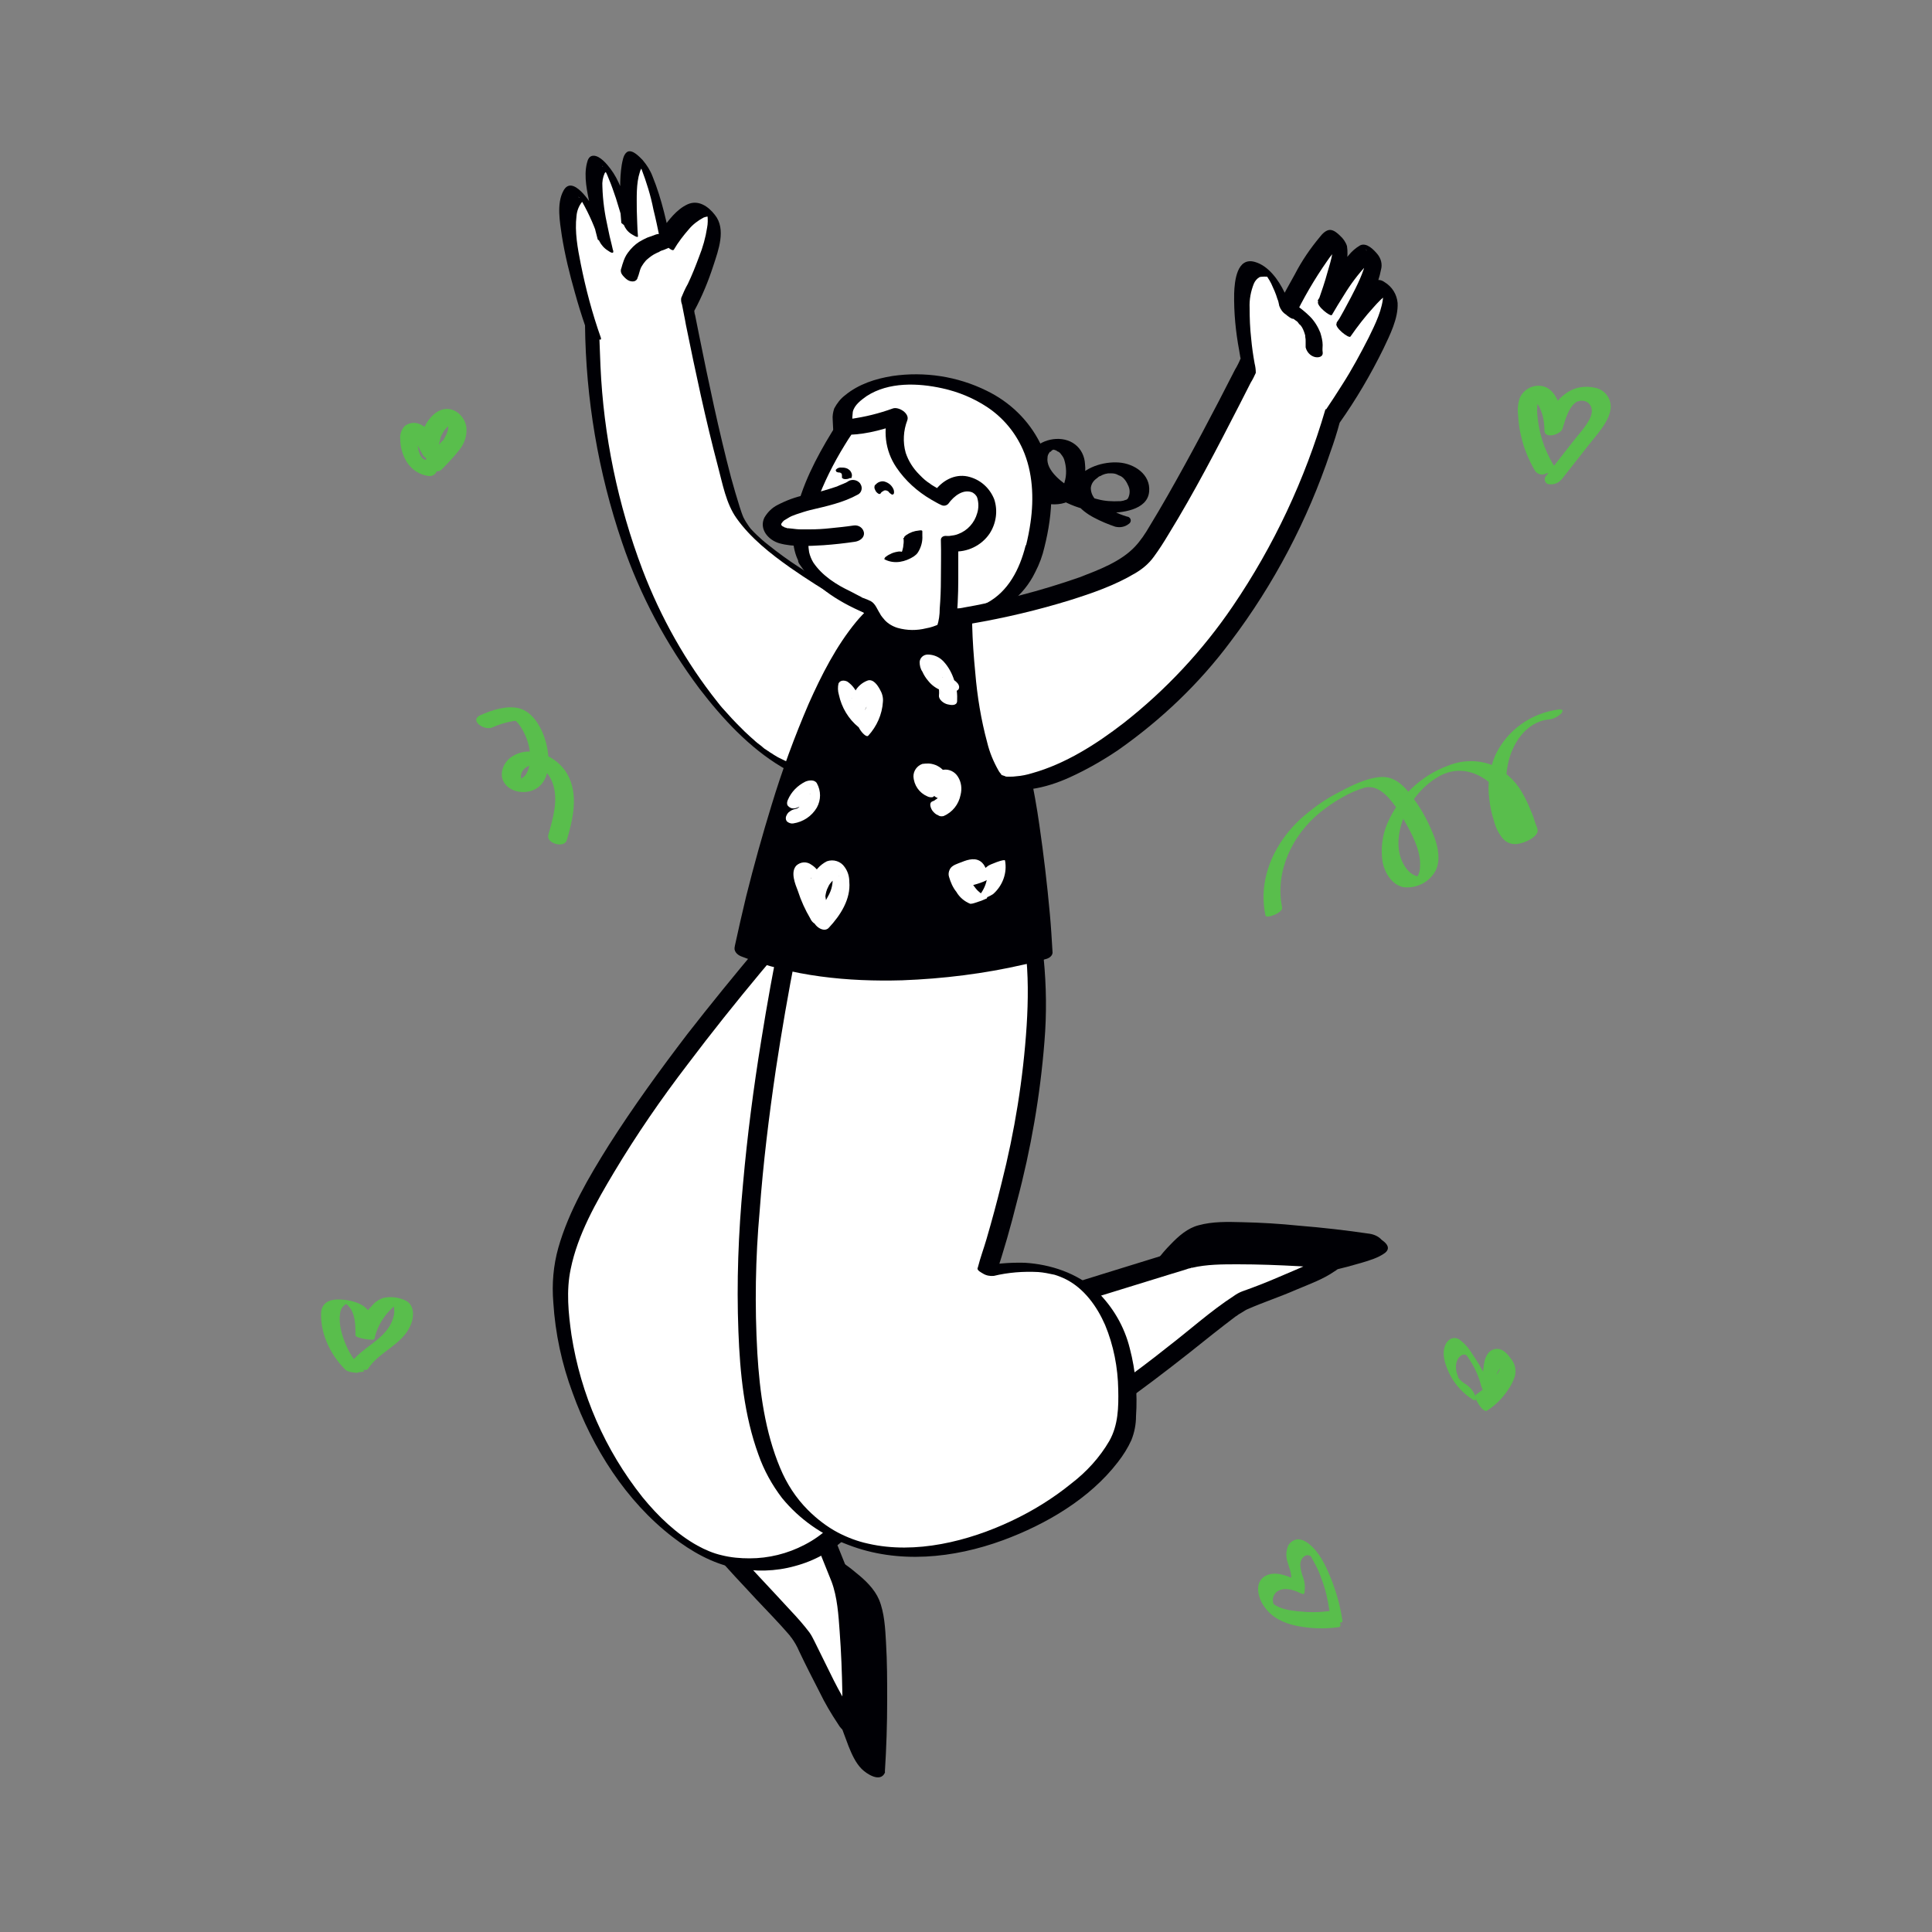 <svg transform="scale(1)" version="1.1" id="b8nS774epC" xmlns="http://www.w3.org/2000/svg" xmlns:xlink="http://www.w3.org/1999/xlink" x="0px" y="0px" viewBox="0 0 500 500" xml:space="preserve" class="pbimage_pbimage__wrapper__image__0LEis false"><rect x="0" y="0" width="500" height="500" fill="#808080" stroke="none"/><title>Being Happy 1</title><style type="text/css"> .st0{fill:#000005;} .st1{fill:#FFFFFF;} .st2{fill:#59BE4C;}
 .st2{fill:#59BE4C;}
 .st1{fill:#FFFFFF;}
 .st0{fill:#000005;}</style><g id="character"><path class="st0" d="M226.8,457.6c0,0,2.1-34.3-1.3-44.1c-1.7-4.9-9.7-9.7-9.7-9.7l0.1,29.8C215.8,433.5,223.6,464.5,226.8,457.6z" fill="#000005"></path><path class="st0" d="M229,458.6c0.4-6.2,0.6-12.4,0.6-18.6c0-5,0-9.9-0.3-14.9c-0.2-3.6-0.4-7.7-1.8-11.1c-1.2-2.8-3.6-5.1-6-7
		c-1.5-1.3-3.1-2.4-4.8-3.5c-0.3-0.2-3.1-1.8-3.1-0.7v27.5c-0.1,0.8-0.1,1.6,0,2.4c0.3,1.4,0.6,2.7,1.1,4.1c1.3,5.1,3,10.2,4.9,15.1
		c0.8,2,1.8,4.3,3.4,5.9c1.3,1.3,4.8,3.6,6,1c0.5-1-4-3.3-4.4-2.4c-0.1,0.3-0.3,0.5-0.4,0.7c-0.1,0.1,0,0-0.1,0.1s-0.2-0.1-0.1,0
		c0.2,0.1,0.4,0.1,0.7,0.1c0.6,0.2,1.3,0.6,1.8,1c-0.2-0.2,0.2,0.2,0.2,0.2l-0.1-0.1c-0.1,0-0.1-0.1,0.1,0.1l-0.2-0.2
		c-0.1-0.1-0.2-0.3-0.3-0.5c-1.1-1.8-2-3.7-2.6-5.6c-1.8-4.6-3.1-9.4-4.5-14.2c-0.4-1.1-0.7-2.3-0.9-3.4c-0.1-0.8-0.1-1.5,0-2.3
		l0-15.2v-12.3l-3.1-0.7c1.1,0.7,2.2,1.5,3.3,2.3c2,1.4,3.7,3.3,4.9,5.5c1.5,3.2,1.6,7.4,1.9,10.8c0.5,9.1,0.5,18.2,0,27.3
		c-0.1,2.2-0.2,4.5-0.3,6.7C224.5,457.7,229,459.6,229,458.6z" fill="#000005"></path><path class="st1" d="M157.3,317.2c-26.3,37.7,46.8,98.9,51,107.6s12.3,24.6,12.4,21.6s0-30-2.9-37.3s-24.3-60.4-24.3-60.4
		L157.3,317.2z" fill="#FFFFFF"></path><path class="st0" d="M155.2,316c-3.3,4.7-5.4,10.2-5.9,16c-0.5,5.7,0.2,11.5,1.8,17c3.6,12.5,10.7,23.8,18.3,34.1
		c7.5,9.9,15.5,19.3,24,28.3c2.9,3.2,6,6.3,8.9,9.5c0.5,0.6,1.1,1.2,1.6,1.8c0.2,0.2,0.4,0.5,0.6,0.7l0.1,0.2l0.2,0.2
		c0.8,1.1,1.5,2.3,2,3.5c1.7,3.6,3.5,7.1,5.3,10.6c1.4,2.9,3,5.6,4.8,8.3c0.5,0.9,1.2,1.6,2,2.1c1.6,0.9,3.9,0.4,4.2-1.6
		c0.1-1.6,0.1-3.3,0-5c-0.1-6.8-0.3-13.5-0.8-20.3c-0.4-4.8-0.8-9.6-2.6-14.1c-3.9-9.7-7.8-19.4-11.7-29.1
		c-3.8-9.4-7.6-18.9-11.4-28.3c-0.2-0.6-0.5-1.3-0.8-1.9c-0.5-0.8-1.2-1.5-1.9-2l-10-8.6l-23.4-20.3l-1.5-1.3c-1-0.9-2.4-1-3.5-0.3
		c-0.8,0.5-1.1,1.6-0.6,2.4c0.1,0.1,0.2,0.3,0.3,0.4l12.3,10.7l19.5,16.9l4.5,3.9L191,349l5.6,14c3.7,9.1,7.3,18.3,11,27.4
		c2.5,6.3,5.1,12.6,7.6,18.9c1.5,4,1.8,8.7,2.1,12.9c0.4,5.3,0.6,10.7,0.7,16c0,1.9,0,3.9,0,5.8c0,0.6,0,1.1,0,1.7
		c0,0.2,0,0.3,0,0.5c0,0.1,0.1-0.4,0.1-0.4l1.5-0.5c0.5-0.6,1.4-0.7,2-0.3c0.2,0.1,0.6,0.4,0.2,0.1c-0.1,0-0.4-0.4-0.1-0.1
		s-0.1-0.2-0.2-0.2c-0.2-0.3-0.5-0.7-0.7-1c-0.6-1-1.2-2-1.8-3c-1.5-2.6-2.9-5.2-4.2-7.9s-2.7-5.4-4-8.1c-0.4-0.8-0.8-1.6-1.3-2.3
		c-1.5-2-3.2-3.9-4.9-5.7c-5.4-5.9-11-11.7-16.3-17.7c-6.7-7.5-13-15.4-18.7-23.7c-5.6-8.2-10.6-17-13.4-26.5
		c-2.5-8.3-3.1-17.1,0.2-25.1c0.8-1.9,1.8-3.7,3-5.5C161,315.9,156.7,313.9,155.2,316z" fill="#000005"></path><path class="st1" d="M206.6,236.8c0,0-60.3,67-61.3,94.8s16.3,59.4,36.4,69.9s52.7-4.8,42.1-38.3S204.7,323,204.7,323
		s23.9-83.3,21.1-83.3S206.6,236.8,206.6,236.8z" fill="#FFFFFF"></path><path class="st0" d="M204.5,235.5c-2.8,3.1-5.4,6.2-8.1,9.3c-6.3,7.5-12.5,15.1-18.5,22.8c-7.1,9.3-14,18.8-20.3,28.7
		c-5.2,8.3-10.4,17.1-13.1,26.6c-1.3,4.6-1.7,9.4-1.3,14.2c0.5,8,2.2,15.9,5,23.4c5.1,14.2,13.8,28,25.9,37.3
		c4.8,3.7,10.2,6.8,16.2,8c5.1,1,10.4,0.9,15.4-0.5c10.2-2.7,18.7-10.4,21.2-20.8c1.4-6.4,1.1-13.1-0.9-19.4
		c-2.3-8-5.2-15.8-8.6-23.3c-2-4.5-4.3-8.9-6.9-13c-1.2-1.9-2.5-3.6-4.1-5.2c-0.3-0.3-0.6-0.6-0.9-0.9l1.1,1.8
		c1.1-3.9,2.2-7.8,3.3-11.7c2.5-8.8,4.9-17.6,7.3-26.5c2.5-9.3,5-18.6,7.3-28c0.9-3.5,1.7-7,2.4-10.6c0.5-2,0.8-4,0.9-6
		c-0.1-1.1-0.8-2.2-1.8-2.7c-1.6-1-3.7-0.9-5.4-1.1c-4.8-0.6-9.6-1.5-14.4-2.3l-1-0.2c-0.9-0.2-1.3,0.3-0.7,1.1c0.7,1,1.8,1.7,3,1.9
		c3.7,0.6,7.4,1.3,11.2,1.9c2.3,0.4,4.7,0.7,7,1c0.3,0,0.6,0.1,1,0.1c0.1,0,0.2,0,0.4,0c-0.5,0.1-1.4-0.6-1.9-0.9
		c-0.6-0.3-1.2-0.8-1.6-1.4c0.1,0.1,0-0.3,0-0.1c0,0.1,0,0.2,0,0.3c-0.1,1.8-0.4,3.7-0.8,5.5c-0.7,3.3-1.4,6.6-2.2,9.9
		c-2.2,9-4.6,18-7,27c-2.4,8.8-4.8,17.6-7.3,26.3c-0.9,3.1-1.7,6.1-2.6,9.2c-0.4,1.5-1,2.9-1.3,4.4l-0.1,0.2c-0.2,0.7,0.6,1.4,1,1.8
		l0.1,0.1c-0.5-0.5-0.4-0.3,0,0s0.4,0.5,0.6,0.7s-0.3-0.4-0.1-0.1l0.2,0.3l0.5,0.6c2,2.6,3.8,5.5,5.3,8.4c3,5.7,5.6,11.7,7.8,17.7
		c2.7,7.3,5.6,14.8,5.7,22.7c0.3,10.8-5.6,20.9-15.2,25.8c-4.4,2.3-9.3,3.5-14.2,3.5c-2.4,0-4.8-0.2-7.2-0.8
		c-2.2-0.5-4.3-1.4-6.3-2.5c-5.4-3-10.2-7.6-14.2-12.5c-9.7-12.2-16-26.6-18.4-42c-0.8-5.6-1.4-11.5-0.2-17.1
		c1.8-8.9,6.6-17.3,11.2-25c5.8-9.7,12.2-19,19.1-28c6.1-8.1,12.5-16.1,19-23.9c3.6-4.3,7.2-8.6,10.9-12.7l0.5-0.6
		C209.5,237.3,205.5,234.4,204.5,235.5z" fill="#000005"></path><path class="st0" d="M356.2,320.7c0,0-34-4.9-44.1-2.3c-5,1.3-10.5,8.9-10.5,8.9l29.7,2.4C331.3,329.6,362.9,324.4,356.2,320.7z" fill="#000005"></path><path class="st0" d="M354.5,319.3c-6.1-0.9-12.2-1.6-18.4-2.1c-4.9-0.5-9.8-0.8-14.7-0.9c-3.7-0.1-7.6-0.2-11.2,0.8
		c-2.8,0.7-5.2,2.8-7.2,4.9c-1.3,1.3-2.5,2.7-3.6,4.2c-0.7,0.9,3.3,2.5,3.9,2.6l27.3,2.2c0.9,0.1,1.8,0.2,2.7,0.1
		c1.2-0.1,2.5-0.4,3.7-0.7c5.2-0.9,10.3-2.1,15.4-3.6c2-0.6,4.4-1.3,6.1-2.6c1.9-1.6-0.6-3.2-2-4c-0.4-0.2-2.2-1.2-2.5-0.6
		s1.6,1.7,1.8,1.8c-0.3-0.2-0.6-0.4-0.8-0.6c0,0-0.2-0.2-0.1-0.2s0.1,0.2,0,0.4c-0.3,0.4-0.7,0.8-1.1,1c-1.8,1-3.7,1.7-5.7,2.2
		c-4.9,1.4-9.8,2.5-14.8,3.4c-1.3,0.2-2.5,0.4-3.8,0.7c-0.4,0.1,0.4,0.1-0.2,0s-1.1-0.1-1.7-0.1l-15.2-1.2l-12.5-1l3.9,2.6
		c2.3-3.2,5.4-6.6,9-8.3c3.3-1.5,7.5-1.2,11-1.2c9.2,0.2,18.3,1,27.4,2.2c2.2,0.3,4.5,0.5,6.7,0.9c1.1,0.2-0.1-1.1-0.3-1.3
		C356.8,320,355.7,319.5,354.5,319.3z" fill="#000005"></path><path class="st1" d="M214.2,255.1c0,0-29.1,102.3-3.6,123.4c35.5,29.3,102.4-38.6,111.4-42s25.6-10.3,22.6-10.6s-29.9-2.5-37.4-0.2
		S245,344.9,245,344.9s8.7-79.1,7.6-81.4S214.2,255.1,214.2,255.1z" fill="#FFFFFF"></path><path class="st0" d="M212.3,254c-1.9,6.8-3.6,13.6-5.1,20.5c-3.4,14.6-6,29.5-7.7,44.4c-0.9,7.9-1.4,15.9-1.3,23.8
		c-0.1,7,0.7,13.9,2.2,20.7c1.4,5.6,3.7,11.2,7.8,15.4c4.6,4.8,11.3,7.8,17.8,8.8c15.1,2.4,30.4-4,43.4-11.1
		c13.7-7.5,26.2-16.8,38.4-26.4c4-3.2,8-6.4,12.1-9.5l-0.1,0.1l0.3-0.2l0.4-0.3l1-0.6c0.5-0.3,0.9-0.6,1.4-0.8
		c4.1-1.8,8.4-3.2,12.5-5c3.3-1.4,7-2.7,10-4.8c1.4-0.7,1.9-2.5,1.2-3.9c-0.1-0.2-0.2-0.4-0.3-0.5c-0.8-1.1-1.8-1.1-3-1.2
		c-7.6-0.7-15.2-1.1-22.8-1.2c-3.8-0.1-7.7,0.1-11.5,0.5c-2,0.4-3.9,0.9-5.8,1.5c-5.9,1.8-11.9,3.7-17.8,5.5l-38.9,12.1l-2.5,0.8
		l3,3.3c0.6-5.4,1.2-10.8,1.7-16.2c1.2-11.1,2.3-22.2,3.4-33.4c0.9-9.3,1.9-18.6,2.4-27.9c0.1-2.2,0.6-5.2-1.1-6.8
		c-1.1-0.9-2.5-1.5-3.9-1.8c-2.1-0.6-4.3-1.1-6.4-1.6c-9.4-2.1-18.8-3.8-28.3-5.4l-0.6-0.1c-2.8-0.5-2.1,4.3,0.2,4.7
		c8.2,1.4,16.3,2.8,24.4,4.5c2.5,0.5,5,1.1,7.5,1.7c1,0.2,2,0.5,2.9,0.8l1.1,0.3l0.6,0.2c0.4,0.1,0.3,0.1,0.1,0l0.7,0.3
		c0.1,0,0.2,0.1,0.3,0.2s-0.5-0.4-0.3-0.2s0.2,0.2-0.1-0.1c-0.3-0.4-0.6-0.8-0.7-1.3c0,0,0,0.1,0,0.1c-0.1-0.5,0-0.7,0-0.2
		c0,0.9,0,1.8,0,2.7c-0.1,1.5-0.2,3-0.3,4.5c0,0.2,0,0.5-0.1,0.7c0-0.5,0,0.1,0,0.2c0,0.5-0.1,1-0.1,1.5l-0.3,3.3
		c-0.4,5-0.9,10.1-1.4,15.1c-1.1,11-2.2,22.1-3.4,33.1c-0.7,6.3-1.4,12.6-2,18.9v0.3c-0.2,1.7,1.1,3.9,3,3.3l35.1-10.9
		c7.2-2.2,14.5-4.5,21.7-6.7l3.3-1l1.2-0.4l0.5-0.1l0.2-0.1c0.5-0.1-0.2,0,0.2,0c3.8-0.9,7.9-0.9,11.8-0.9c5.3,0,10.6,0.2,16,0.5
		l3.4,0.2l1.5,0.1l1,0.1l2,0.2c0.2,0,0.4,0.1,0.6,0.1c0.1,0,0.1,0,0.2,0h0.1c-0.5-0.1-0.9-0.4-1.2-0.9l-0.6-1.2
		c0.1,0.3,0-1.9,0.3-1.8c-0.1,0.1-0.2,0.2-0.3,0.2l0,0c-0.2,0.1-0.4,0.2-0.6,0.4c-1,0.6-2,1.1-3.1,1.6c-2.9,1.4-5.9,2.6-8.9,3.9
		s-6.1,2.5-9.2,3.6c-0.8,0.3-1.5,0.7-2.2,1.2c-6,3.9-11.4,8.8-17,13.1c-8.4,6.7-17.2,13-26.3,18.7c-9.6,5.9-19.8,11.3-30.7,14.3
		c-4.8,1.3-9.7,2-14.6,1.9c-4.6-0.1-9.1-1.1-13.2-3.1c-2.1-1-4-2.3-5.8-3.7c-0.3-0.3-0.6-0.5-0.9-0.8c-0.1-0.1-0.3-0.3-0.4-0.4
		c-0.4-0.4,0.1,0.2-0.1-0.1c-0.6-0.7-1.1-1.3-1.6-2c-0.1-0.2-0.2-0.4-0.4-0.6s-0.4-0.6-0.2-0.3s-0.2-0.3-0.2-0.4s-0.2-0.5-0.4-0.7
		c-0.4-0.8-0.8-1.7-1.2-2.5c-0.2-0.4-0.3-0.9-0.5-1.3c-0.2-0.7,0.1,0.1-0.1-0.3s-0.2-0.5-0.3-0.8c-0.3-1-0.6-2-0.8-2.9
		c-1.1-4.4-1.7-8.9-1.9-13.5c-0.3-5.3-0.3-10.6,0-15.9c0.6-11.2,2-22.3,3.9-33.3c1.6-9.6,3.6-19.1,5.9-28.6
		c1.2-5.1,2.5-10.2,3.9-15.2c0.1-0.2,0.1-0.5,0.2-0.7C216.8,253.8,213.2,251.1,212.3,254z" fill="#000005"></path><path class="st1" d="M206.9,230.9c0,0-29.2,125.4-1.9,157.5s84.6-1,86.5-20.4s-5.2-45.7-36.1-38.9c0,0,26.4-76.8,4-106
		S206.9,230.9,206.9,230.9z" fill="#FFFFFF"></path><path class="st0" d="M204.5,230.1c-0.9,3.7-1.6,7.4-2.4,11.1c-1.9,9.3-3.6,18.7-5.1,28.1c-2,12.3-3.6,24.6-4.7,37
		c-1.2,12.7-1.7,25.5-1.2,38.3c0.4,10.7,1.5,21.8,5.2,31.9c1.4,4,3.5,7.8,6.1,11.2c4.5,5.5,10.4,9.6,17.1,12.1
		c12.9,5,27.3,3.5,40.1-1.2c11.1-4.1,22.4-10.7,29.7-20.2c1.4-1.8,2.6-3.7,3.5-5.7c0.8-2,1.2-4.1,1.2-6.2c0.4-5.9-0.1-11.8-1.6-17.5
		c-1.4-5.7-4.4-10.8-8.6-14.9c-5-4.6-11.9-6.9-18.6-7.3c-3.9-0.1-7.9,0.2-11.7,1.1l4.2,2c2.1-6.2,3.9-12.6,5.5-19
		c3.6-13.5,6-27.4,7.1-41.3c0.6-7.2,0.5-14.5-0.2-21.6c-0.6-6.5-2.3-12.8-5-18.7c-3.3-6.9-8.9-12.5-15.8-15.9
		c-6.4-3-13.7-3.3-20.4-1.1c-9.4,3.1-17.6,9.9-24,17.3C204.8,229.8,204.7,230,204.5,230.1c-0.4,0.7,3.8,2.9,4.8,1.8
		c5.3-6.4,11.8-11.6,19.1-15.4c2.7-1.4,5.6-2.4,8.5-2.9c1.5-0.3,3-0.4,4.5-0.4c1.4,0,2.7,0.2,4,0.6c1.2,0.3,2.4,0.8,3.5,1.4
		c1.6,0.9,3.1,2.1,4.4,3.3c2.5,2.4,4.7,5.2,6.4,8.2c6.3,11.6,6.8,25.8,6,38.7c-0.9,13.8-3.1,27.4-6.5,40.8
		c-1.2,4.9-2.5,9.7-3.9,14.5c-0.7,2.4-1.6,4.8-2.2,7.2c0,0.1-0.1,0.2-0.1,0.3c-0.2,0.6,1.1,1.2,1.4,1.4c0.8,0.5,1.8,0.7,2.8,0.6
		c3.7-0.9,7.6-1.2,11.5-1c1.4,0.1,2.8,0.4,4.2,0.7c1,0.3,2,0.7,3,1.2c4.7,2.4,8,7,10.1,11.8c2.2,5.3,3.3,11,3.4,16.7
		c0.1,4.6,0,9.2-2.3,13.3c-2.5,4.3-5.9,8-9.8,11c-4.8,3.9-10,7.1-15.5,9.7c-11.2,5.3-24.9,8.7-37.1,5.9c-2.8-0.6-5.4-1.6-7.9-2.9
		c-2.8-1.5-5.4-3.5-7.7-5.8c-3.1-3.1-5.5-6.8-7.2-10.9c-3.9-9.3-5.3-19.7-5.9-29.7c-0.7-12.3-0.5-24.6,0.6-36.8
		c0.9-12.3,2.4-24.5,4.2-36.7c1.5-9.9,3.2-19.7,5.1-29.4c1-5,2-10,3.1-15l0.1-0.7C209.5,230.5,204.8,229,204.5,230.1z" fill="#000005"></path><path class="st1" d="M153.7,86.2c0,0-10.8-31.3-4.7-35.8c2.5-1.8,7.9,13.4,7.9,13.4s-5.1-18.7-1.9-21s8.1,17,8.1,17
		s-1.4-18.5,1.9-18.3s7.5,21.8,7.5,21.8s5.1-8.7,9.4-8.6c8.8,0.2-3.8,24.8-3.8,24.8s8.1,41.4,12.6,53.3s40.5,29.1,40.5,29.1
		s-11.4,38.2-22.8,38.2S154.9,162.2,153.7,86.2z" fill="#FFFFFF"></path><path class="st0" d="M155.5,87.4c-2.2-6.2-3.9-12.6-5.2-19.1c-0.8-4-1.6-8.3-1.1-12.4c0.1-1.3,0.6-2.6,1.4-3.6
		c0.1-0.1,0.4-0.2,0.4-0.3s0.2,0.2,0.1,0s-0.7-0.5-0.9-0.6s-0.6-0.6-0.4-0.3s-0.1-0.2-0.1-0.2s0.3,0.3,0.2,0.2
		c0.3,0.4,0.5,0.8,0.8,1.2c1.8,3.2,3.3,6.6,4.4,10.1c0.5,1,1.3,1.9,2.3,2.5c0.4,0.3,1.5,1,1.3,0c0.2,0.6,0-0.1-0.1-0.3
		c-0.1-0.4-0.2-0.9-0.3-1.3c-0.4-1.5-0.7-2.9-1-4.4c-0.8-3.5-1.3-7-1.4-10.6c-0.1-1.2,0.1-2.4,0.6-3.5c0.2-0.3,0.5-0.4,0.8-0.6
		s0.2,0.1-0.1-0.1c-0.3-0.2-0.6-0.4-0.9-0.7c-0.1-0.1-0.8-0.7-0.4-0.4s-0.2-0.3,0.1,0.1l0.2,0.3c0.2,0.3,0.3,0.5,0.4,0.8
		c0.4,0.7,0.7,1.4,1,2.2c0.7,1.6,1.2,3.2,1.8,4.9c0.7,2.3,1.4,4.5,2,6.8c0.4,1,1,1.8,1.9,2.4c0.2,0.1,1.9,1.3,1.8,0.6
		c-0.2-2.2-0.2-4.5-0.3-6.7c0-3.2-0.2-6.9,0.8-9.9c0.1-0.4,0.3-0.8,0.6-1.2c0.1-0.1,0.2-0.2,0.3-0.3c0.2-0.2,0.5,0.2,0-0.2
		c-0.6-0.4-1.2-0.9-1.7-1.5c0.1,0.2,0.2,0.4,0.4,0.6c0.2,0.3,0.6,1.2,0.8,1.8c1.3,3.4,2.4,6.9,3.1,10.5c0.6,2.4,1.1,4.8,1.6,7.2
		c0.1,0.6,3.2,4.1,3.7,3.2c1.1-1.9,2.5-3.7,3.9-5.3c1-1.2,2.3-2.2,3.8-3c0.5-0.2,1.1-0.3,1.7-0.3h0.4c0.1,0,0.2,0.1,0.3,0.1
		s-0.1-0.2,0,0c-0.3-0.4-1-0.7-1.3-1.1c-0.1-0.2-0.2-0.3-0.4-0.5c0.2,0.2,0-0.1,0,0c0,0.1,0.1,0.2,0.1,0.2c0.1,0.4,0.2,0.7,0.2,1.1
		c0.1,1,0.1,2.1-0.1,3.1c-0.4,2.6-1.1,5.1-2.1,7.6c-0.9,2.4-1.8,4.7-2.9,7c-0.7,1.2-1.2,2.4-1.7,3.6c-0.1,0.6,0,1.2,0.2,1.7
		c0.3,1.7,0.7,3.4,1,5.2c2.5,12.3,5.1,24.6,8.3,36.7c1.2,4.5,2.1,9.6,4.8,13.4c3.6,5.1,8.8,9.2,13.9,12.8c8.6,6,17.7,11.2,27.1,15.7
		l0.5,0.2l-2.8-3.3c-2.6,8.8-6,17.3-10.2,25.4c-1.3,2.6-2.9,5.1-4.7,7.4c-1.3,1.9-3.1,3.4-5.1,4.6c-1.2,0.6-2.6,0.8-4,0.6h-0.1
		l-0.4-0.1c-0.3-0.1-0.6-0.2-0.8-0.2l-0.8-0.3l-0.4-0.2l-0.2-0.1c-0.6-0.3-1.3-0.6-1.9-1l-0.5-0.3c-0.1-0.1-0.6-0.4-0.3-0.2
		s-0.3-0.2-0.3-0.2s-0.4-0.2-0.6-0.4c-0.4-0.2-0.7-0.5-1.1-0.7l-0.5-0.4l-0.2-0.2c-0.4-0.3,0.4,0.3,0,0c-0.8-0.6-1.6-1.2-2.3-1.9
		l-0.6-0.5c0.6,0.5-0.1-0.1-0.2-0.2l-1.3-1.2l-1.2-1.2l-0.5-0.5c0.5,0.5-0.2-0.2-0.4-0.4c-0.9-0.9-1.7-1.8-2.6-2.8
		c-1-1.1-1.4-1.5-2.4-2.8c-8.2-10.3-14.7-21.9-19.4-34.2c-6.4-16.9-10.1-34.7-10.9-52.8c-0.1-2.6-0.2-5.2-0.3-7.7
		c0-0.9-1.3-1.9-1.9-2.4c-0.2-0.2-1.8-1.4-1.8-0.6c0.2,19.2,3.4,38.2,9.6,56.4c4.6,13.6,11.4,26.3,20,37.8
		c5.9,7.7,12.9,15.3,21.3,20.3c2.1,1.3,4.7,2.6,7.2,2.7c4.5,0.2,8-4.7,10.2-8c3.4-5.4,6.3-11.2,8.5-17.2c1.6-4.1,3.1-8.2,4.4-12.3
		c0.1-0.2,0.1-0.4,0.2-0.6c0.3-1.1-2-2.9-2.8-3.3c-8.1-3.8-16-8.3-23.5-13.2c-2.6-1.7-5.2-3.6-7.7-5.6c-1.3-1-1.8-1.5-3-2.6
		l-0.3-0.3l-0.1-0.1l-0.6-0.6c-0.1-0.1-0.7-0.8-0.4-0.4c-0.2-0.3-0.4-0.5-0.6-0.8c-0.5-0.7-1-1.5-1.4-2.3c-0.4-0.9-0.7-1.9-1-2.8
		c-0.8-2.5-1.5-5-2.2-7.5c-3.2-12.2-5.8-24.6-8.3-37c-0.3-1.7-0.7-3.3-1-5c-0.1-0.3-0.2-0.7-0.2-1c0-0.2-0.1-0.1-0.1,0.1
		c0-0.1,0.1-0.2,0.1-0.3c2-3.7,3.6-7.6,4.9-11.6c1.3-4,3.4-9.5,0.4-13.2c-1.7-2.2-4.3-4-7.1-2.7s-4.9,4.1-6.6,6.5
		c-0.4,0.6-0.8,1.2-1.1,1.7l3.7,3.2c-1.2-6.2-2.6-12.7-5-18.6c-0.6-1.6-1.5-3-2.6-4.3c-0.8-0.8-2.8-3-4.1-2
		c-0.9,0.7-1.1,2.3-1.3,3.3c-0.3,1.9-0.4,3.8-0.4,5.7c-0.1,3.1,0,6.2,0.3,9.3l3.7,3c-0.6-2.3-1.3-4.6-2-6.9
		c-1.1-3.5-2.3-7.2-4.5-10.1c-0.9-1.2-2.7-3.4-4.4-3.4c-1.1,0-1.5,1-1.7,1.9c-0.9,3.5,0.1,7.6,0.8,11c0.6,3,1.2,5.9,2,8.8l3.6,2.5
		c-1.2-3.4-2.6-6.8-4.3-10c-1.1-2.1-5.9-9.5-8.2-5.1c-1.8,3.3-0.9,8.1-0.4,11.6c0.8,5,2,9.9,3.4,14.8c0.8,2.9,1.7,5.8,2.7,8.7
		c0.5,1,1.3,1.9,2.3,2.5C154.6,87.7,155.8,88.4,155.5,87.4z" fill="#000005"></path><path class="st0" d="M169.7,60.7l-0.5,0.2l-0.3,0.1c0.2-0.1,0.2-0.1,0,0c-0.5,0.2-0.9,0.3-1.4,0.5c-0.7,0.3-1.4,0.7-2.1,1.1
		c-1.1,0.7-2.1,1.7-2.9,2.8c-0.6,0.8-1,1.7-1.3,2.7c-0.2,0.5-0.3,1.1-0.5,1.6c-0.1,0.5,0,1,0.4,1.5c0.4,0.5,0.9,1,1.4,1.3
		c0.5,0.3,1.1,0.4,1.6,0.3c0.4-0.1,0.8-0.4,0.9-0.9c0.4-0.9,0.5-1.8,0.9-2.7l-0.2,0.4c0.5-1,1.2-2,2-2.7l-0.3,0.3
		c0.8-0.7,1.6-1.3,2.5-1.7c0.2-0.1,0.4-0.2,0.7-0.3c0.5-0.2-0.4,0.1,0.1-0.1l0.4-0.2c0.6-0.2,1.2-0.4,1.8-0.7
		c0.4-0.2,0.6-0.7,0.5-1.2c-0.1-0.6-0.4-1.1-0.8-1.5C172.1,60.7,170.8,60.3,169.7,60.7L169.7,60.7z" fill="#000005"></path><path class="st0" d="M192.8,245.3c0,0,19.5-96.2,46.2-91.3s31,91.9,31,91.9S226.3,258.7,192.8,245.3z" fill="#000005"></path><path class="st0" d="M195.3,245.5c0.6-2.9,1.2-5.8,1.9-8.6c1.6-7,3.4-13.8,5.4-20.5c2.5-8.6,5.3-17.2,8.5-25.6
		c2.9-8,6.7-15.7,11.2-22.9l0.3-0.5l0.2-0.3c0,0-0.1,0.2,0,0l0.8-1.1c0.5-0.7,1.1-1.4,1.6-2.1c1-1.3,2.1-2.5,3.2-3.6
		c0.3-0.3,0.6-0.5,0.9-0.8l0.4-0.3c0.2-0.2-0.2,0.2,0.2-0.1s1.1-0.9,1.7-1.2s1.1-0.7,1.7-1c0,0-0.4,0.2,0,0l0.4-0.2
		c0.3-0.1,0.6-0.2,0.9-0.3l0.8-0.2c0.4-0.1-0.5,0.1,0,0l0.5-0.1c0.3,0,0.6-0.1,0.9-0.1h0.5c0,0-0.6,0-0.1,0c0.3,0,0.6,0,0.9,0.1
		s1.2,0.2,0.4,0c0.7,0.2,1.3,0.4,2,0.6l0.4,0.2c0.4,0.2-0.4-0.2,0,0c0.3,0.2,0.6,0.3,0.9,0.5c0.3,0.2,0.6,0.4,0.9,0.6l0.4,0.3
		l0.3,0.2c0.3,0.2-0.3-0.3-0.1-0.1c1.2,0.9,2.3,2,3.3,3.1l0.4,0.5c0.1,0.1,0.4,0.6,0.2,0.2c0.3,0.3,0.5,0.7,0.8,1
		c0.5,0.7,1,1.4,1.5,2.2c1,1.6,1.9,3.2,2.7,4.9c1.8,3.7,3.3,7.4,4.5,11.3c2.8,8.7,4.9,17.6,6.4,26.6c1.4,8,2.5,16.1,3.3,24.2
		c0.3,2.9,0.5,5.7,0.8,8.6l0.1,0.8v0.4c0,0.4,0,0.1,0,0l0.1,1.3l0.1,1.9v0.6l1.4-1.6c-1.5,0.4-3,0.8-4.5,1.1l-1.1,0.2
		c-0.1,0,0.4-0.1-0.1,0l-0.8,0.2c-0.9,0.2-1.9,0.4-2.8,0.6c-2.3,0.5-4.5,0.9-6.8,1.2c-12.1,2-24.5,2.5-36.7,1.4
		c-7.7-0.7-15.3-2.5-22.6-5.3c-1.2-0.5-2.5,0-3.2,1.1c-0.6,1.2,0.5,2.2,1.5,2.6c13.2,5.2,27.6,6.6,41.7,6.2
		c10.6-0.4,21.2-1.7,31.6-4.1c2-0.4,3.9-0.9,5.9-1.5c0.6-0.2,1.4-0.8,1.4-1.6c-0.2-3.4-0.4-6.7-0.7-10c-0.7-7.7-1.6-15.3-2.7-22.9
		c-1.3-9.2-3.3-18.4-5.8-27.4c-2.3-8-5.1-16.2-9.8-23.2c-3.6-5.4-9-10.5-15.9-10.8c-6.5-0.2-11.9,3.9-15.9,8.7
		c-5.2,6.3-9,13.8-12.3,21.2c-3.7,8.6-6.9,17.3-9.6,26.2c-2.4,7.8-4.6,15.7-6.6,23.7c-1,4.2-2,8.5-2.9,12.7l-0.1,0.6
		C189.8,247.6,194.8,248.1,195.3,245.5z" fill="#000005"></path><path class="st0" d="M258.7,123.8c2.2,2,4.7,3.7,7.3,5c4.1,2,10,3,13.1-1.2c1.4-2.2,2-4.9,1.7-7.5c-0.1-2-1-3.9-2.6-5.1
		c-3.1-2.4-8.3-1.6-10.8,1.3c-3.1,3.7,0.6,8.1,3.4,10.5c4.4,3.6,9.9,5.6,15.6,5.9c3.7,0.1,10.6-0.6,11-5.5c0.4-4.4-3.8-7.2-7.8-7.5
		s-9,1.2-11.3,4.7c-2.6,4.2,1.4,7.8,4.9,9.6c1.7,0.9,3.6,1.7,5.4,2.3c1.2,0.3,2.5,0.1,3.5-0.7c0.5-0.3,0.7-0.9,0.4-1.4
		c-0.2-0.3-0.5-0.5-0.8-0.5c-2.7-0.8-5.2-2.1-7.5-3.8c-1.2-0.9-1.9-2.2-1.9-3.6c0.1-1,0.6-1.8,1.4-2.4l0.4-0.3
		c0.5-0.3-0.4,0.2,0.1-0.1c0.2-0.2,0.5-0.3,0.8-0.4c0.5-0.3-0.5,0.2,0.1-0.1l0.5-0.2c0.2-0.1,0.4-0.1,0.5-0.2c-0.7,0.2,0.1,0,0.2,0
		l0.5-0.1c-0.7,0.1-0.1,0,0.1,0h0.6c0.6,0-0.5-0.1,0.1,0c0.6,0,1.2,0.1,1.7,0.4c0.5,0.2-0.3-0.2,0.2,0.1l0.5,0.2
		c0.2,0.1,0.5,0.3,0.7,0.5c0.5,0.5,0.9,1.1,1.2,1.8c0.6,1.1,0.6,2.4,0,3.5c-0.3,0.4,0.3-0.3-0.1,0.1c-0.1,0.1-0.2,0.2-0.4,0.3
		c0.4-0.3,0,0-0.1,0c-0.6,0.2,0.5-0.2-0.1,0l-0.5,0.2c0.6-0.2,0,0-0.1,0l-0.6,0.1c-0.6,0.1,0.3,0-0.2,0c-1.9,0.1-3.9,0-5.7-0.5
		c-2.2-0.5-4.3-1.4-6.3-2.5c-2.7-1.6-7.2-4.9-6.7-8.3c0-0.5,0.2-0.9,0.5-1.3c0-0.1,0.1-0.2,0.2-0.2c0.3-0.4-0.3,0.3,0.1,0
		c0.1-0.1,0.2-0.2,0.3-0.3c-0.5,0.4,0,0,0.1-0.1c0.5-0.2-0.5,0.1,0,0c0.2,0,0.7-0.1-0.1,0c0.1,0,0.3-0.1,0.4-0.1
		c0.5-0.1-0.6,0.1-0.1,0s-0.4-0.1,0.3,0c0.1,0,0.6,0.1,0,0l0.6,0.2c0.5,0.2-0.3-0.2,0.1,0.1c0.1,0.1,0.3,0.2,0.4,0.2
		c0.2,0.1,0.4,0.3,0.5,0.4c0.4,0.5,0.8,1,1,1.6c0.6,1.9,0.7,4,0.1,5.9c-0.2,0.9-0.6,1.7-1.2,2.4c-0.1,0.1-0.3,0.3-0.4,0.4
		c0.5-0.4-0.6,0.5,0.1-0.1c-0.1,0.1-0.8,0.2,0,0c-0.3,0.1-0.4,0,0,0h-0.5c0.6,0-0.2,0-0.3,0s-0.7-0.1-0.2,0
		c-0.3-0.1-0.5-0.1-0.8-0.2c-0.8-0.2-1.6-0.6-2.3-0.9c-1.6-0.8-3.2-1.8-4.7-2.9c-0.5-0.4-1-0.8-1.5-1.1c-0.2-0.1-0.9-0.8-0.3-0.3
		c-0.9-0.7-2.2-0.8-3.2-0.3C259.6,122,257.9,123,258.7,123.8L258.7,123.8z" fill="#000005"></path><path class="st1" d="M267.9,141.4c7.4-29.2-10.4-39.7-23.6-42.4s-22.6,1.3-25.8,6.5c-2.4,3.9,4.5,29.5,4.5,29.5l20.3,23.4
		C243.3,158.4,262.3,163.7,267.9,141.4z" fill="#FFFFFF"></path><path class="st0" d="M270.3,141.6c2.2-8.8,2.9-18.5-1.1-26.9c-3-6-7.9-10.7-13.9-13.6c-7.5-3.7-16-5-24.3-3.8
		c-4.4,0.7-8.8,2.1-12.3,5c-1.2,0.9-2.1,2.1-2.8,3.4c-0.3,0.9-0.5,1.9-0.4,2.9c0.1,3.1,0.4,6.1,1,9.1c0.6,3.5,1.4,6.9,2.1,10.3
		c0.5,2.2,1.1,4.5,1.6,6.7c0.2,0.8,0.7,1.6,1.4,2.1l11.4,13.1l5.7,6.6c0.9,1,2,2.8,3.4,3.2c3.4,0.8,6.9,0.9,10.3,0.2
		c6.8-1.2,12.5-5.6,15.5-11.8C269,146,269.8,143.8,270.3,141.6c0.5-2-4.4-1.9-4.9-0.3c-1.5,5.9-4.4,11.8-10.1,14.8
		c0.3-0.2-0.4,0.2-0.5,0.2c-0.2,0.1-0.5,0.2-0.8,0.3l-0.8,0.3L253,157c0.3-0.1,0.1,0-0.1,0c-0.5,0.1-0.9,0.2-1.4,0.3l-0.7,0.1
		c0.7-0.1-0.2,0-0.4,0l-1.3,0.1h-0.6c0.2,0,0.3,0-0.2,0c-0.8,0-1.5-0.1-2.2-0.1c-0.4,0-0.3-0.1,0.1,0l-0.5-0.1l-0.7-0.1
		c-0.2,0-0.4-0.1-0.6-0.1l1.2,0.7L231,141l-3.8-4.4c-0.5-0.7-1.1-1.4-1.8-2c-0.2-0.1,0.1,0.5,0.1,0.2s-0.1-0.3-0.1-0.4
		c-0.1-0.5-0.3-1.1-0.4-1.6c-0.5-1.9-1-3.9-1.4-5.9c-1.2-5-2.2-10-2.8-15.1c-0.3-1.7-0.3-3.5-0.1-5.2c0.4-1.8,2.2-3.1,3.6-4.1
		c5.7-3.7,13.3-3.4,19.6-2c4.1,0.9,8,2.5,11.5,4.8c4.1,2.7,7.3,6.5,9.3,11c2.6,5.9,2.9,12.6,2,18.9c-0.3,2.1-0.7,4.1-1.2,6.1
		C265,143.3,269.9,143.2,270.3,141.6z" fill="#000005"></path><path class="st1" d="M208.6,145.9c-6.9-10.5,10-35.3,10-35.3c4.9,0,13.7-3,13.7-3c-5.2,14.1,11.1,21.3,11.1,21.3
		c4.9-7.2,13.6-2.7,11.6,4.9s-9.5,7.1-9.5,7.1s0.3,19.7-1,22.6c0,0-14.1,6.4-19.9-6.1C224.7,157.3,213.3,153,208.6,145.9z" fill="#FFFFFF"></path><path class="st0" d="M210.5,145.6c-0.5-0.8-0.9-1.8-1.1-2.7c-0.2-1.3-0.3-2.7-0.2-4.1c0.3-3,1-5.9,2.1-8.7
		c1.9-5.2,4.4-10.2,7.3-14.9c0.6-1,1.3-2.1,2-3.1l-0.8,0.4c4.8-0.1,9.7-1.6,14.1-3.2l-3.7-3.1c-1.8,4.9-1.2,10.4,1.8,14.8
		c2.3,3.4,5.4,6.2,9,8.3c0.9,0.5,1.7,1,2.6,1.4c0.6,0.3,1.3,0.2,1.8-0.3c1.5-2.1,4-4,6.4-2.9c-0.5-0.2,0.7,0.4,0.1,0.1l0.4,0.3
		c-0.2-0.2-0.2-0.2,0,0c0.3,0.3,0.5,0.6,0.6,0.9c0.4,1.3,0.4,2.7,0,4c-0.7,2.5-2.5,4.5-4.9,5.4c-0.7,0.3-1.5,0.4-2.3,0.5h-0.8
		c0.7,0,0.3,0,0.1,0c-0.8-0.1-1.6,0.3-1.5,1.2c0.1,3.4,0,6.7,0,10.1c0,2.5-0.1,5-0.3,7.5c0,1.6-0.2,3.1-0.7,4.6l0.6-0.6
		c-1.1,0.5-2.2,0.9-3.4,1.1c-2.4,0.6-4.9,0.6-7.4-0.1c-1.3-0.4-2.5-1.1-3.4-2.1c0.1,0.1-0.4-0.5-0.5-0.6c-0.2-0.3-0.5-0.6-0.6-0.9
		c-0.8-1.2-1.2-2.6-2.4-3.3c-0.6-0.3-1.3-0.6-1.9-0.8c-0.1,0-1-0.4-0.4-0.2l-0.8-0.4c-0.7-0.4-1.4-0.7-2.1-1.1
		C216.4,151.3,212.8,149,210.5,145.6c-0.6-1-1.7-2-2.9-1.8s-1.3,1.4-0.7,2.2c4.1,6.2,11.2,10.4,18,13.1l-1.9-1.6
		c2.1,4.7,6.3,8.1,11.4,9.2c3.3,0.6,6.8,0.3,10-0.8c0.7-0.1,1.3-0.4,1.9-0.7c0.9-0.6,1-2.2,1.1-3.2c0.4-4,0.6-8,0.6-12
		c0-2.8,0-5.7,0-8.5l-1.5,1.2c3.8,0.3,7.5-1.5,9.6-4.6c1.7-2.6,2.2-5.9,1.2-8.9c-1.2-3-3.7-5.2-6.9-5.9c-3.4-0.7-6.6,1.1-8.6,3.9
		l1.8-0.3c1.1,0.5,0.1,0-0.2-0.1c-0.6-0.3-1.1-0.6-1.6-0.9c-0.4-0.2-0.8-0.5-1.1-0.7c0.6,0.4-0.5-0.4-0.7-0.5
		c-0.4-0.3-0.9-0.7-1.3-1.1l-0.6-0.6l-0.3-0.3c0.2,0.2,0.2,0.2,0.1,0.1c-1.6-1.6-2.8-3.5-3.5-5.6c-0.8-2.8-0.6-5.8,0.4-8.4
		c0.7-1.8-2.2-3.6-3.7-3.1c-3.6,1.3-7.2,2.2-10.9,2.7c-1.2,0.2-2.6-0.1-3.4,1c-0.5,0.8-1,1.6-1.5,2.4c-4.1,6.7-7.9,14-9.5,21.7
		c-0.9,4.2-1,8.9,1.4,12.7c0.6,0.9,1.8,2,3,1.8S211,146.5,210.5,145.6z" fill="#000005"></path><path class="st0" d="M233.8,139.2c0.1,0.6,0.1,1.2,0,1.8v-0.2c0,1.1-0.4,2.2-0.9,3.2l0.2-0.3c-0.1,0.1-0.1,0.2-0.2,0.3
		s-0.4,0.3-0.1,0.1s0.1-0.1,0,0c-0.3,0.2,0.5-0.3,0.3-0.2s0.4-0.2,0.4-0.2c-0.4,0.2,0.7-0.3,0.4-0.2s0.8-0.2,0.4-0.1
		c-0.2,0,0.8-0.1,0.4-0.1s0.6,0,0.3,0c-0.1,0-0.1,0-0.2,0h0.2h-0.2c-0.2,0-0.3-0.1-0.5-0.1l0.3,0.1c-0.4-0.1-0.8-0.3-1.2-0.5
		c-0.4-0.1-0.8-0.1-1.2,0c-0.6,0.1-1.3,0.3-1.8,0.6c-0.5,0.2-0.9,0.5-1.3,0.8c-0.1,0.2-0.4,0.5-0.1,0.6c1.2,0.6,2.5,0.8,3.9,0.6
		c1.3-0.2,2.5-0.7,3.6-1.4c0.4-0.3,0.8-0.6,1.1-1.1c0.8-1.3,1.2-2.8,1.1-4.3c0-0.4,0-0.7,0-1.1s-0.8-0.2-0.9-0.2
		c-1.2,0.1-2.3,0.5-3.3,1.2c-0.2,0.2-0.6,0.4-0.5,0.7L233.8,139.2z" fill="#000005"></path><path class="st1" d="M220.8,126.3c-3.1,1.6-6.4,2.7-9.9,3.4c-11.6,2.3-12.8,6.4-9.1,8.6s19.4-0.1,19.4-0.1" fill="#FFFFFF"></path><path class="st0" d="M219.3,124.7c-0.2,0.1-0.5,0.3-0.8,0.4c-0.5,0.2,0.4-0.2,0,0l-0.5,0.2c-0.5,0.2-1,0.4-1.4,0.6
		c-2.7,0.9-5.4,1.7-8.2,2.2c-2.5,0.5-4.9,1.4-7.2,2.6c-1.4,0.7-2.6,1.9-3.4,3.3c-1.4,3,1.1,5.8,3.9,6.6c3.6,1,7.7,0.7,11.4,0.5
		c2.8-0.2,5.5-0.5,8.2-0.9c1.2-0.2,2.4-1,2.3-2.3c-0.2-1.3-1.4-2.1-2.7-1.9c-2,0.3-4,0.5-6,0.7c-1.8,0.2-3.6,0.3-5.4,0.3h-1.3h-0.9
		c-0.8,0-1.6-0.1-2.4-0.2l-1-0.1h-0.2c0.4,0.1-0.1,0-0.2-0.1l-0.4-0.1c-0.4-0.1-0.1-0.1,0.1,0.1c-0.2-0.2-0.4-0.3-0.7-0.4
		c-0.4-0.2,0.2,0.3,0,0c-0.1-0.1-0.1-0.2-0.2-0.2c-0.1-0.1-0.1-0.2-0.2-0.2c0.2,0.1,0.2,0.4,0.1,0.1c0-0.1-0.1-0.2-0.1-0.3
		c-0.1-0.1,0.3,0.5,0.1,0.2c0-0.1,0-0.2,0-0.3s0,0.3,0,0.3s0-0.2,0-0.2s0.1-0.3,0.1-0.3c0,0.2-0.2,0.4,0,0.1
		c0.1-0.1,0.1-0.2,0.2-0.3c-0.1,0.3-0.2,0.3,0,0l0.4-0.4c0.2-0.2,0.3-0.2,0,0c0.3-0.2,0.7-0.4,1-0.6l0.5-0.3l0.4-0.2l0.5-0.2
		l0.8-0.3c1.2-0.4,2.4-0.8,3.6-1.1c4.2-1,8.5-1.9,12.3-4c1-0.5,1.3-1.8,0.7-2.7c0-0.1-0.1-0.1-0.1-0.2
		C221.8,124.1,220.3,123.9,219.3,124.7L219.3,124.7z" fill="#000005"></path><path class="st0" d="M227.9,127.7c0.1-0.1,0.1-0.2,0.2-0.3l-0.1,0.1c0.2-0.2,0.5-0.4,0.8-0.5h-0.2c0.3-0.1,0.5-0.1,0.8-0.1h-0.2
		c0.1,0,0.3,0.1,0.4,0.1h0.1c0,0-0.2-0.1-0.1,0s0.1,0.1,0.2,0.1s-0.2-0.2-0.1-0.1l0.1,0.1c0,0,0.1,0.2,0,0l0,0c0,0,0,0.1,0.1,0.1
		s-0.2-0.3-0.1-0.2l0.1,0.1c0.1,0.1-0.2-0.3-0.1-0.2c0.1,0.3,0.3,0.6,0.6,0.8c0.2,0.2,0.4,0.3,0.6,0.3c0.5-0.1,0.4-0.8,0.3-1.2
		c-0.4-1.1-1.3-1.9-2.5-2.2c-0.5-0.1-0.9,0-1.4,0.2c-0.4,0.2-0.7,0.5-1,0.8c-0.1,0.2-0.1,0.5-0.1,0.7c0.1,0.3,0.2,0.6,0.4,0.9
		C227,127.6,227.6,128.1,227.9,127.7L227.9,127.7z" fill="#000005"></path><path class="st0" d="M220.4,123.5c0.2-0.6,0-1.2-0.4-1.7c-0.3-0.3-0.6-0.5-0.9-0.6c-0.5-0.2-1-0.2-1.6-0.2c-0.3,0-0.6,0.1-0.9,0.3
		c-0.1,0.1-0.4,0.3-0.3,0.5c0.1,0.2,0.2,0.4,0.4,0.4c0.3,0.1,0.6,0.1,0.9,0.1h0.2h-0.1h-0.3l0.2,0.1l-0.3-0.1c0.1,0,0.2,0.1,0.3,0.1
		l-0.2-0.1c0.1,0.1,0.2,0.2,0.3,0.2l-0.1-0.2c0.1,0.1,0.2,0.3,0.3,0.5l-0.1-0.2c0.1,0.2,0.1,0.5,0.1,0.7v-0.2v0.2c0,0.1,0,0.2,0,0.3
		c0,0.1,0.1,0.2,0.2,0.2c0.2,0.2,0.5,0.2,0.8,0.2c0.3,0,0.7-0.1,0.9-0.2l0.2-0.1C220.3,123.8,220.4,123.7,220.4,123.5L220.4,123.5z" fill="#000005"></path><path class="st1" d="M344.9,107.7c0,0,18.9-27.2,14.2-33.2c-1.9-2.5-11.2,10.7-11.2,10.7s10-16.6,7.5-19.7
		c-2.5-3.1-12.3,14.1-12.3,14.1s6.3-17.4,3.1-18.2s-13.2,19-13.2,19s-2.6-9.8-6.8-10.9c-8.6-2.2-3.1,24.9-3.1,24.9
		s-19,37.6-26.6,47.9s-46.8,17-46.8,17s0.6,39.8,11.6,42.9C272.2,205.5,323.1,180.6,344.9,107.7z" fill="#FFFFFF"></path><path class="st0" d="M346.7,109.4c4.3-6.1,8-12.4,11.3-19.1c1.7-3.6,3.9-7.9,3.7-11.9c-0.2-2.2-1.4-4.2-3.4-5.4
		c-1.7-1.2-3-0.2-4.4,1c-3,2.9-5.7,6.1-8,9.5l3.7,3.4c1.3-2.1,2.5-4.3,3.6-6.5c1.7-3.3,3.5-6.9,4.2-10.6c0.4-1.4,0-2.9-0.9-4
		c-1-1.2-2.8-3.1-4.5-2.3c-1.2,0.7-2.2,1.6-3,2.6c-1.2,1.4-2.3,2.9-3.4,4.4c-1.6,2.4-3.1,4.8-4.6,7.3l3.6,3.4
		c0.9-2.4,1.7-4.9,2.4-7.4c0.6-1.9,1-3.8,1.4-5.8c0.4-1.4,0.4-2.9,0.2-4.3c-0.3-1-1-2-1.8-2.7c-0.6-0.6-1.6-1.5-2.6-1.5
		s-2,1-2.6,1.8c-2.5,3-4.7,6.2-6.5,9.7c-1.4,2.5-2.8,5-4.1,7.6l3.7,3.2c-0.6-2.1-1.3-4.2-2.3-6.2c-1.5-3.1-4.1-6.8-7.6-7.8
		c-4.7-1.4-5.3,5-5.4,8.1c-0.1,5,0.4,10,1.3,14.8c0.1,0.6,0.2,1.2,0.3,1.8c0,0.1,0.1,0.2,0.1,0.3c0,0.1,0.1-0.3,0-0.1
		c-0.4,1-0.9,2-1.5,3c-5.6,11-11.4,22-17.5,32.7c-1.5,2.6-3,5.2-4.6,7.8c-1.1,1.9-2.3,3.7-3.8,5.3c-3.7,3.9-9.4,6-14.3,7.9
		c-10,3.5-20.4,6.2-30.9,8l-0.6,0.1c-0.1,0-0.2,0.1-0.2,0.2c0,0,0,0,0,0.1c0.1,9.4,1.1,18.7,3.1,27.9c1.3,5.6,3.1,11.5,7.4,15.6
		c1.5,1.5,3.4,2.6,5.5,3c1.1,0.1,2.2,0.1,3.3-0.1c3.4-0.5,6.7-1.6,9.8-3c4.4-2,8.6-4.4,12.6-7.1c11.1-7.8,21-17.2,29.1-28.1
		c11.2-14.8,19.9-31.4,25.8-49c0.9-2.5,1.7-5,2.4-7.6c0.2-0.8-0.9-1.7-1.4-2.2c-0.1-0.1-2.1-1.7-2.3-1.2
		c-5.3,18.1-13.3,35.2-23.9,50.8c-7.8,11.5-17.4,21.8-28.4,30.4c-7,5.4-15,10.5-23.6,12.9c-1.3,0.4-2.7,0.7-4.1,0.8
		c-0.6,0.1-1.1,0.1-1.7,0.1h-0.7c-0.2,0-0.7-0.1-0.4-0.1c-0.3-0.1-0.6-0.2-0.9-0.3c-0.1,0-0.2-0.1-0.3-0.2c0.5,0.3,0.1,0.1,0.1,0
		c-0.2-0.4,0.3,0.3,0,0s0.4,0.4,0.1,0.1s-0.4-0.4,0.1,0.1c-0.2-0.2-0.5-0.5-0.1-0.1c-0.3-0.4-0.6-0.7-0.8-1.1
		c-1.3-2.3-2.3-4.7-2.9-7.2c-1.6-5.9-2.6-12-3.1-18.1c-0.4-4.1-0.7-8.2-0.8-12.3c0-0.2,0-0.4,0-0.6l-0.2,0.2
		c8.7-1.5,17.2-3.5,25.6-6.1c5.7-1.8,11.5-3.8,16.7-6.9c1.9-1.1,3.6-2.5,4.9-4.3c1.4-1.9,2.6-3.8,3.8-5.8
		c6.7-10.9,12.6-22.3,18.4-33.6l2.9-5.7c0.5-0.8,0.9-1.6,1.3-2.5c0-0.8-0.1-1.6-0.3-2.4c-0.4-2.2-0.7-4.3-0.9-6.5
		c-0.3-2.6-0.4-5.3-0.4-7.9c-0.1-2.2,0.3-4.3,1.1-6.3c0.3-0.7,0.8-1.3,1.5-1.7c0.2-0.1,2.2-0.2,2.1,0l-0.4-0.4c-0.3-0.2,0.3,0.3,0,0
		l0.3,0.4c0.4,0.6,0.7,1.1,1,1.7c0.6,1.3,1.2,2.6,1.6,4c0.2,0.4,0.3,0.9,0.4,1.4c0,0.1,0.2,0.9,0.1,0.4c0.3,0.9,0.9,1.7,1.7,2.2
		c0.2,0.2,1.8,1.5,2,1c2.5-5.2,5.4-10.2,8.7-14.9c0.8-1.2,1.7-2.3,2.7-3.2c0.3-0.3,0.7-0.6,1.1-0.7c0.1,0,0.3,0,0.4,0h-0.1
		c-1.2-0.3-2.2-1.2-2.5-2.4c-0.1-0.2-0.1-0.3-0.1-0.1s0,0.1,0,0c0.4,3.1-0.5,6.2-1.4,9.2c-0.7,2.6-1.6,5.2-2.5,7.8
		c-0.4,1.1,3.3,4,3.6,3.4c1-1.7,2-3.4,3.1-5.1c1.7-2.8,3.7-5.5,6-7.9c0.4-0.4,0.9-0.8,1.4-1.1c0.3-0.1,0.7-0.3,1-0.3
		c-0.3,0.1-2.5-2.2-2.3-1.9c-0.9-1.2-0.2-0.5-0.2-0.3c0-0.1,0.1,0.4,0.1,0.5c0,0.6,0,1.2-0.2,1.8c-0.7,3.4-2.4,6.7-4,9.8
		c-1.2,2.3-2.4,4.5-3.7,6.7c-0.6,1,3.2,4,3.6,3.4c1.8-2.6,3.8-5.2,6-7.6c1-1.1,2.5-2.9,4-3.4c0.2,0,0.5-0.2,0.4-0.1l-1.2-1.1
		c-1.1-1.2-1.5-1.5-1.2-1c0,0-0.1-0.3,0-0.1c0.1,0.2,0.1,0.3,0.2,0.4c0.2,0.6,0.3,1.2,0.3,1.8c-0.1,4-2.1,7.9-3.8,11.4
		c-2.1,4.1-4.3,8.2-6.8,12.1c-1.4,2.2-2.8,4.4-4.3,6.6C342.4,106.9,346.3,110.1,346.7,109.4z" fill="#000005"></path><path class="st0" d="M333.3,81.4c0.5,0.4,1.1,0.8,1.7,1.3l0.4,0.3c0.1,0.1,0.5,0.3,0.2,0.1s0.1,0.1,0.2,0.2l0.3,0.4
		c0.1,0.1,0.2,0.3,0.4,0.4c0.4,0.5-0.3-0.4,0.1,0.1c0.2,0.3,0.4,0.5,0.5,0.8c0.1,0.1,0.2,0.3,0.2,0.4c0-0.2-0.2-0.4,0,0
		c0.1,0.2,0.2,0.5,0.3,0.8c0.1,0.2,0.1,0.4,0.2,0.7c-0.2-0.4-0.1-0.2,0,0c0,0.1,0,0.2,0,0.3c0.1,0.4,0.1,0.8,0.1,1.1
		c0,0.5,0,1.1,0,1.6c0.3,1.2,1.2,2.2,2.4,2.5c0.9,0.2,2.2,0,2-1.3c-0.1-0.6,0-1.2,0-1.8c0-1.1-0.3-2.2-0.6-3.2
		c-0.6-1.5-1.5-3-2.7-4.2c-1.2-1.2-2.5-2.2-3.9-3.2c-0.7-0.6-2.4-1.1-3-0.2S332.5,80.8,333.3,81.4L333.3,81.4z" fill="#000005"></path><path class="st1" d="M221.6,184.7C221.5,184.6,221.1,184.4,221.6,184.7c-0.2-0.1-0.3-0.2-0.4-0.3c-0.1-0.1-0.4-0.5-0.2-0.2
		s-0.1-0.1-0.1-0.1s-0.2-0.3-0.3-0.4c0.1,0.2,0.3,0.4,0.1,0.1c-0.1-0.1-0.1-0.3-0.2-0.3c0.2,0.3,0.2,0.4,0.1,0.2l-0.1-0.2
		c-0.1-0.1-0.1-0.3-0.2-0.4c0.1,0.2,0.1,0.4,0,0.1l-0.1-0.4c-0.2-0.5,0.1,0.4,0-0.1c-0.1-0.3-0.1-0.6-0.2-0.9c0-0.1,0-0.3-0.1-0.4
		c0,0.3,0-0.1,0-0.2c0-0.1,0-0.3,0.1-0.4c0.1-0.1,0.1-0.1,0.2-0.1c0,0,0.4,0,0.2,0l0.1,0.1c-0.4-0.2-0.6-0.5-0.8-0.9
		c-0.4-0.6-0.5-0.7-0.3-0.4l-0.1-0.3c0.1,0.3,0.2,0.7,0.3,1l0.1,0.2c-0.1-0.2-0.1-0.2,0,0s0.1,0.3,0.1,0.4c0.1,0.3,0.1,0.7,0.2,1
		s0.1,0.7,0.2,1l0.1,0.6c0,0.1,0,0.2,0,0.3l3.1,2.7c0,0.4,0-0.2,0-0.3s0-0.4,0-0.6c0-0.3,0.1-0.5,0.1-0.8c0.2-0.7,0.5-1.4,0.9-2
		c0.4-0.6,0.9-1.1,1.4-1.4c0.3-0.2,0.6-0.4,0.9-0.5c0.1-0.1,0.4-0.1,0.5-0.2c-0.7-0.6-1.3-1.3-1.6-2.2c-0.1-0.3-0.1-0.4-0.1-0.2
		s0,0.1,0-0.1c0,0.1,0,0.2,0,0.2c0,0.2,0,0.4-0.1,0.6s-0.1,0.7-0.1,1c-0.2,0.8-0.4,1.6-0.7,2.3c-0.6,1.5-1.4,2.8-2.5,4
		c-1.1,1.2,1.9,5,2.6,4.2c2.2-2.4,3.6-5.5,3.8-8.8c0.1-1.1-0.2-2.2-0.8-3.2c-0.6-1.1-1.7-2.7-3.1-2.3c-1.4,0.5-2.6,1.5-3.3,2.8
		c-0.9,1.5-1.3,3.3-1,5c0.2,1.1,0.8,2.1,1.7,2.8c0.4,0.3,1.5,0.9,1.4-0.1c-0.1-2.2-0.6-4.3-1.3-6.4c-0.5-1.6-1.5-2.9-2.8-3.8
		c-0.8-0.4-1.9-0.4-2.3,0.5c-0.2,0.9-0.2,1.9,0.1,2.9c0.7,3.3,2.5,6.3,5.1,8.4c0.2,0.2,0.7,0.4,1,0.3s0.2-0.7,0.2-1
		C223.2,186.5,222.6,185.4,221.6,184.7L221.6,184.7z" fill="#FFFFFF"></path><path class="st1" d="M213.6,237.2c-1-1.7-1.8-3.4-2.5-5.2c-0.3-0.7-0.5-1.6-0.8-2.4c-0.1-0.4-0.3-0.9-0.4-1.3
		c0-0.2-0.1-0.3-0.1-0.5c0.1,0.4,0-0.1,0-0.2s0.1-0.5,0-0.2c0-0.1,0.1-0.4,0.1-0.2s0,0.1,0.1,0c0,0.1-0.1,0.1-0.2,0.1
		c-0.3,0-0.7,0-1-0.2c-0.1,0-0.7-0.7-0.4-0.3c-0.3-0.4,0,0,0,0.1c0.2,0.5-0.1-0.4,0,0.1c0.1,0.2,0.1,0.5,0.2,0.8
		c0.5,1.8,0.8,3.7,1,5.6l4.3,1.1c-0.3-0.8-0.4-1.6-0.3-2.5c0.1-0.8,0.3-1.7,0.7-2.4c0.1-0.3,0.3-0.6,0.5-0.9c0.3-0.4,0.6-0.7,0.9-1
		c0.3-0.3,0.6-0.6,1-0.8c0,0,0.5-0.2,0.4-0.1c-0.7,0-1.4-0.4-1.8-1.1c-0.1-0.3-0.1-0.3,0,0c0.4,1.9,0.2,3.9-0.7,5.7
		c-1,2-2.2,3.8-3.8,5.4c-1.6,1.7,2.1,5.1,3.7,3.3c3-3.2,5.7-7.4,5.3-11.9c0-1.4-0.4-2.7-1.2-3.8c-1-1.5-2.9-2.1-4.6-1.5
		c-1.8,0.9-3.2,2.5-4,4.4c-1,2.1-1.1,4.5-0.4,6.7c0.3,1.1,1.2,2,2.4,2.3c0.8,0.2,2.1-0.1,2-1.2c-0.2-2.6-0.7-5.2-1.4-7.8
		c-0.4-1.4-1.3-2.7-2.6-3.5c-1.2-0.9-2.8-0.8-3.9,0.2c-1.6,1.7-0.3,4.8,0.4,6.6c0.8,2.5,1.9,4.9,3.2,7.1c0.5,1.2,1.7,1.9,3,1.8
		c0.8-0.2,1.3-1,1.2-1.8C213.8,237.6,213.7,237.4,213.6,237.2L213.6,237.2z" fill="#FFFFFF"></path><path class="st1" d="M255.4,232.1c-1.1-0.5-2.1-1.2-2.9-2.2c-0.8-1-1.4-2-1.9-3.1c-0.4-1-1-2.4-0.3-3.4c0.1-0.1,0.2-0.2,0.2-0.3
		c0,0,0.1-0.1,0.1-0.1s-3,1.1-3,1.1s-0.4,0,0,0c0.1,0,0.3,0,0.4,0.1c0.5,0.1,1,0.4,1.4,0.8c1,1.1,1.2,2.8,1.3,4.2
		c0,0.3,4.3-1,4.7-1.5c1.2-1.8,2.7-3.4,4.4-4.8l-4.4,1.4c0.6,3.2-0.6,6.4-3,8.5c-0.2,0.2,0.3,0.2,0.3,0.2c0.5-0.1,1-0.2,1.5-0.4
		c1-0.2,2-0.7,2.8-1.2c2.5-2.2,3.7-5.5,3.1-8.7c-0.1-0.5-4.1,1.1-4.4,1.4c-1.9,1.4-3.5,3.1-4.8,5.1l4.7-1.6
		c-0.1-1.5-0.3-3.2-1.4-4.3c-1.5-1.5-3.6-0.9-5.3-0.2c-1,0.4-2.6,0.8-3.1,1.9c-0.3,0.6-0.4,1.3-0.2,1.9c0.4,1.4,1,2.8,1.9,3.9
		c0.8,1.4,2.1,2.5,3.6,3.1c0.4,0,0.8-0.1,1.1-0.2c0.6-0.2,1.2-0.4,1.8-0.6c0.5-0.2,0.9-0.4,1.4-0.6
		C255.4,232.3,255.6,232.2,255.4,232.1L255.4,232.1z" fill="#FFFFFF"></path><path class="st1" d="M240.1,202.3C239.6,202.1,240.4,202.6,240.1,202.3c-0.4-0.2-0.1,0,0.3,0.3c-0.2-0.2-0.1-0.1,0.2,0.3l-0.1-0.1
		c-0.1-0.1,0-0.1,0.2,0.3c-0.2-0.5,0.1,0.4,0,0c0-0.1-0.1-0.1-0.1-0.2c0-0.2,0-0.1,0,0.1c0-0.1,0-0.2,0-0.3c0-0.1,0-0.1,0-0.2
		c0-0.2,0-0.1,0,0.1c0-0.1,0-0.2,0.1-0.3c0.1-0.1,0.1-0.3,0.2-0.4c-0.2,0.3,0.1,0,0.1-0.1l0.2-0.2l0.2-0.1c-0.2,0.1-0.2,0.1,0,0
		c0.1,0,0.6-0.3,0.8-0.2h0.4c0.2,0,0.2,0,0,0s0.1,0,0.2,0.1s0.1,0-0.2-0.1l0.2,0.1c-0.4-0.2-0.4-0.3-0.3-0.2l0.1,0.1
		c-0.4-0.3-0.4-0.4-0.3-0.2c-0.3-0.4-0.4-0.5-0.2-0.3s0.1,0.1-0.2-0.3c0,0.1,0.1,0.1,0.1,0.2c-0.1-0.1-0.2-0.5-0.1-0.1s0-0.3,0,0
		c0,0.1,0,0.2,0,0.4v0.1c0,0.2,0,0.1,0-0.1c0,0.1-0.1,0.3-0.1,0.4c0,0.1-0.1,0.2-0.1,0.3s-0.1,0.1-0.1,0.2s-0.1,0.1,0.1-0.1
		c0.1,0-0.4,0.5-0.4,0.5l-0.1,0.1c0.2-0.1,0.2-0.1,0.1,0l-0.4,0.1l3.4,2.5c-0.1-0.4,0.1,0.4,0-0.1c0-0.1,0-0.1,0,0.1l0.1-0.2
		c0-0.1,0.1-0.2,0.1-0.4c-0.1,0.3,0.1-0.1,0.1-0.1c0.1-0.1,0.2-0.3,0.4-0.4c0,0,0.4-0.3,0.2-0.1c0.3-0.2,0.5-0.3,0.8-0.4
		c0.3-0.1,0.6-0.2,1-0.3l0.2-0.1c0.1,0,0.1,0,0,0c-1.8-2.3-2.6-2.9-2.2-1.8v0.1c0-0.3-0.1-0.3,0-0.1c0,0.1,0,0.2,0,0.3
		c0,0.1,0,0.2,0,0.4s0,0.2,0,0.4s-0.1,0.5,0,0.3s0,0.2-0.1,0.3l-0.1,0.4c-0.1,0.3-0.2,0.5-0.3,0.8c-0.1,0.3-0.2,0.5-0.4,0.8
		s0.2-0.2-0.1,0.1l-0.3,0.4c-0.3,0.4-0.7,0.8-1.1,1.2c-0.1,0.1-0.2,0.2-0.4,0.3s-0.4,0.2-0.1,0.1c-0.3,0.2-0.5,0.3-0.8,0.4
		c-1,0.4-0.4,1.8,0,2.4c0.4,0.5,0.9,1,1.5,1.2c0.4,0.3,0.9,0.3,1.4,0.2c2.3-1,3.9-3,4.4-5.5c0.4-1.6,0.2-3.3-0.7-4.7
		c-0.8-1.3-2.3-2-3.7-1.8c-0.6,0.1-1.2,0.3-1.8,0.6c-0.8,0.3-1.4,0.9-1.8,1.6c-0.5,0.8-0.6,1.8-0.3,2.7c0.3,0.8,0.8,1.5,1.5,1.9
		c0.5,0.5,1.2,0.7,1.9,0.5c1.2-0.4,2-1.4,2.1-2.6c0.2-3.2-2.2-6.1-5.4-6.3c-0.6,0-1.1,0-1.7,0.1c-1.4,0.5-2.3,1.8-2.3,3.2
		c0.1,2.3,1.5,4.3,3.6,5.2c0.4,0.2,0.9,0.3,1.4,0.2c0.4-0.2,0.6-0.6,0.6-1C242,203.8,241.2,202.8,240.1,202.3L240.1,202.3z" fill="#FFFFFF"></path><path class="st1" d="M244.4,175.5l-0.3,0.1c0.2,0,0.3,0,0.1,0S244,175.6,244.4,175.5l-0.4,0.1c0.4,0.1,0.4,0.1,0.2,0
		s-0.2-0.1,0.2,0.1l-0.3-0.1c-0.2-0.1-0.2-0.1,0.2,0.1l-0.1-0.1c-0.2-0.2-0.2-0.1,0.1,0.1c-0.2-0.1-0.3-0.3-0.4-0.5
		c0.2,0.2,0.2,0.2,0,0.1l-0.2-0.3c-0.1-0.2-0.2-0.4-0.3-0.5l-0.3-0.5c0-0.1-0.3-0.6-0.1-0.2c-0.2-0.3-0.3-0.6-0.3-0.9
		c0,0.2,0,0.2,0,0.1c0-0.1,0-0.2,0-0.2c0-0.3-0.1,0.2,0,0s0.1-0.1-0.1,0.1c0.1-0.1,0.1-0.1-0.1,0c-0.6,0.1-1.2-0.1-1.7-0.5
		c0.2,0.1,0.2,0.1-0.1-0.1l0.2,0.2c0.1,0.2,0.1,0.1-0.1-0.1l0.2,0.3c0.2,0.3,0.4,0.6,0.6,0.9c0.1,0.2,0.2,0.4,0.3,0.6
		s0.1,0.2,0.1,0.3l0,0c0.1,0.4,0.3,0.7,0.4,1s0.2,0.8,0.4,1.2c0.1,0.2,0.1,0.4,0.1,0.6c0,0,0.1,0.5,0,0.2c0.1,0.8,0.2,1.7,0.1,2.5
		c-0.1,1.1,1.3,2.1,2.3,2.3c0.8,0.2,2.3,0.4,2.4-0.8c0.1-1.8-0.1-3.6-0.7-5.3c-0.6-1.9-1.5-3.6-2.8-5c-1.1-1.2-2.6-1.8-4.1-1.8
		c-1.1,0-2,0.8-2.1,1.9c0,0.9,0.2,1.8,0.7,2.5c0.4,0.9,0.9,1.7,1.6,2.5c1.6,2,4.6,3.4,7.2,2.5c1.1-0.4,0.8-1.6,0.1-2.2
		c-0.8-0.9-2.1-1.3-3.3-1.1L244.4,175.5z" fill="#FFFFFF"></path><path class="st1" d="M208.1,207.5c0.1-0.3,0.3-0.7,0.5-1l0.1-0.2c-0.3,0.5-0.2,0.3-0.1,0.1c0.1-0.2,0.2-0.3,0.4-0.4l0.2-0.2
		c0.2-0.2-0.2,0.2-0.2,0.2c0.2-0.1,0.3-0.2,0.4-0.4c0.2-0.2,0.8-0.4,0,0l0.5-0.3l-3-0.4c0.2,0.4,0.4,0.8,0.5,1.2l-0.1-0.4
		c0.2,0.6,0.2,1.2,0.2,1.7V207c0,0.3-0.1,0.5-0.1,0.8c0,0.1-0.1,0.2-0.1,0.3c-0.1,0.4,0.2-0.4,0-0.1s-0.3,0.4-0.4,0.7
		c0.2-0.5,0.2-0.3,0.1-0.1c-0.1,0.1-0.2,0.2-0.2,0.3c-0.2,0.2-0.5,0.3,0.1-0.1c-0.1,0.1-0.2,0.1-0.2,0.2l-0.3,0.2
		c-0.4,0.3,0.6-0.4,0.1-0.1l-0.3,0.2c-0.4,0.2,0.6-0.2,0.2-0.1l-0.3,0.1c-0.6,0.2,0.5-0.1,0.1,0c-0.7,0.1-1.3,0.3-1.8,0.7
		c-0.5,0.3-0.8,0.8-1,1.4c-0.1,0.5,0,1,0.4,1.3c0.4,0.3,1,0.5,1.5,0.4c2.6-0.4,4.8-1.9,6.1-4.1c1.1-2,1.1-4.3,0-6.3
		c-0.6-1-2.1-0.8-3-0.4c-2,1-3.6,2.6-4.5,4.7c-0.2,0.4-0.3,1-0.1,1.4c0.3,0.4,0.7,0.7,1.2,0.8c0.6,0.1,1.2-0.1,1.8-0.4
		C207.3,208.5,207.8,208.1,208.1,207.5L208.1,207.5z" fill="#FFFFFF"></path></g><g id="love"><path class="st2" d="M127.3,188.3c1.8-0.8,3.7-1.4,5.6-1.7c0.1,0,0.8,0,0.6-0.1s0.4,0.5,0.5,0.6c0.6,0.7,1.1,1.5,1.5,2.3
		c1.6,3,2.5,7.5,0.8,10.7c-0.2,0.4-0.5,0.7-0.8,1c-0.2,0.2-0.6,0.3-0.9,0.4h-0.1c0,0,0.2,0.1,0.3,0.1c0.7-0.2,0,0.3,0.1,0.1
		s-0.1-0.3-0.1-0.4c-0.1-1.3,0.7-2.5,1.9-3c3-1.2,5.4,1.9,6.3,4.3c1.6,4.4,0.1,9.2-1.1,13.5c-0.6,2.2,4.2,3.5,4.8,1.3
		c1.6-5.5,3.1-11.8,0.1-17.1c-2.6-4.6-9.4-7.7-14.3-4.5c-1.9,1.2-3.2,3.8-2.4,6c1.1,2.8,4.6,3.7,7.3,2.9c5.8-1.8,5-10,3.3-14.4
		c-1.1-2.9-3.2-6.2-6.4-7s-7.1,0.5-10,1.8S125.2,189.1,127.3,188.3L127.3,188.3z"></path><path class="st2" d="M110,119C110.7,119.1,110.1,119,110,119l-0.2-0.1C109.6,118.9,109.7,118.9,110,119c0,0-0.3-0.1-0.4-0.2
		c-0.4-0.2,0.3,0.3,0.1,0.1c-0.1-0.1-0.7-0.5-0.6-0.6c0.2,0.2,0.3,0.3,0.2,0.2l-0.2-0.2c-0.1-0.1-0.2-0.3-0.3-0.4s-0.3-0.5-0.1-0.2
		s-0.1-0.2-0.1-0.3c-0.1-0.3-0.2-0.6-0.3-0.9c0-0.1-0.2-0.6,0-0.1c0-0.2-0.1-0.3-0.1-0.5c-0.1-0.3-0.1-0.6-0.1-0.9
		c0-0.1,0-0.3,0-0.4s0-0.6,0-0.1c0-0.2,0-0.4,0-0.6c0-0.1,0.2-0.5,0.1-0.3s0,0.1,0.1-0.1c0,0.1-0.1,0.2-0.2,0.2
		c-0.1,0.1-0.1,0.1,0.1,0l-0.7,0.1c-0.4-0.1-0.4-0.1-0.2,0l-0.3-0.1c0.4,0.2-0.3-0.3,0,0c0.1,0.1,0.4,0.5,0.1,0.1l0.3,0.4l0.2,0.3
		l0.2,0.3l1.4,2.5c0.5,1.1,1.6,1.8,2.8,1.7c1,0,2.1-0.8,1.8-2c-0.1-0.5-0.2-0.9-0.2-1.4c0-0.1,0-0.3,0-0.4c0,0.2,0,0.2,0,0
		s0-0.4,0.1-0.6c0.1-0.5,0.2-0.9,0.3-1.3c0.1-0.2,0.1-0.2,0,0c0-0.1,0.1-0.2,0.1-0.3s0.2-0.4,0.3-0.6c0.2-0.4,0.5-0.8,0.7-1.2
		c-0.2,0.3,0.2-0.2,0.2-0.2c0.2-0.2,0.4-0.4,0.6-0.6l0.2-0.1c-0.2,0.1-0.2,0.1,0.1,0l0.4-0.2c-0.2,0.1-0.2,0.1-0.1,0s0.1,0-0.1,0
		c-0.2,0-0.4-0.1-0.5-0.2c-0.3-0.2-0.3-0.2-0.1,0c-0.2-0.2-0.2-0.2-0.1-0.1s0.1,0.1,0-0.1c0.1,0.1,0.1,0.2,0.2,0.4
		c0.2,0.4,0-0.2,0.1,0.2c0,0.1,0,0.8,0,0.4c0,0.2,0,0.4-0.1,0.6c0,0.1-0.2,0.8-0.1,0.4c-0.1,0.2-0.2,0.4-0.2,0.6
		c-0.2,0.4-0.5,0.9-0.7,1.3c-0.1,0.2-0.2,0.4-0.4,0.5s-0.2,0.2-0.1,0.1l-0.3,0.3c-0.3,0.4-0.7,0.8-1,1.1l-2.5,2.6
		c-0.7,0.9-0.6,2.2,0.2,2.9c0,0,0.1,0.1,0.1,0.1c0.8,0.7,2.5,1.2,3.4,0.3c1.6-1.6,3.2-3.3,4.6-5.1c1.3-1.6,2-3.7,1.8-5.8
		c-0.4-2.8-2.9-5.2-5.8-4.7c-2.2,0.4-3.8,2.3-4.8,4.1c-1,2-1.4,4.4-0.9,6.6l4.6-0.2c-1.2-2.2-2.2-5-4.5-6.3
		c-1.4-0.9-3.1-0.9-4.5,0.1c-0.9,0.9-1.4,2.3-1.2,3.6c0,2,0.6,4,1.7,5.8c1.3,2,3.3,3.3,5.7,3.6c1,0.1,2-0.6,2.1-1.6
		c0-0.1,0-0.3,0-0.4C112.4,120.1,111.3,119.1,110,119z"></path><path class="st2" d="M331.8,234.8c-1.9-9.3,2.7-18.8,9.9-24.6c1.8-1.4,3.6-2.7,5.6-3.8c1.9-1.1,3.9-2,6-2.6c2.4-0.5,4.4,0.9,6,2.6
		c1.6,1.8,3,3.8,4.1,5.9c2,3.5,4.4,7.9,4.1,12.1c0,0.8-0.2,1.6-0.6,2.3c0,0-0.5,0.6-0.4,0.6s0.8-0.4,0.8-0.4s-0.2,0-0.4-0.1
		c-1.9-0.4-3.2-2.1-4-3.8c-1.8-3.9-0.9-8.7,0.8-12.4c1.8-3.9,4.7-7.3,8.4-9.5c4.6-2.8,9.7-1.8,13.7,1.7c4.1,3.6,6,9.1,7.6,14.2
		l0.1-0.5c-0.5,0.8,0,0.6,1.8-0.7h-0.3c-0.3-0.1-0.6-0.2-1-0.4c-0.6-0.5-1.1-1.1-1.5-1.8c-0.8-1.5-1.4-3.2-1.8-4.9
		c-1-3.5-1.2-7.1-0.5-10.7c1-5.4,4.7-11.2,10.6-11.8c1.2-0.1,2.3-0.7,3.2-1.5c0.6-0.7,0.5-1.2-0.5-1.1c-7.2,0.9-13.4,5.3-16.5,11.8
		c-1.5,3.5-2.1,7.4-1.6,11.2c0.2,1.9,0.6,3.9,1.2,5.7c0.4,1.7,1.2,3.4,2.4,4.8c1.1,1.2,2.7,1.6,4.3,1.2c1.4-0.3,4.1-1.4,4.6-3
		c0.2-0.7-0.4-1.7-0.6-2.4c-0.3-1-0.6-1.9-1-2.8c-0.7-1.8-1.5-3.5-2.5-5.2c-1.8-3.1-4.6-5.5-7.9-7c-3.6-1.3-7.5-1.2-11,0.2
		c-7.2,2.6-12.9,8.1-15.9,15.1c-1.3,3.1-1.7,6.5-1.2,9.8c0.5,2.8,2.4,6,5.4,6.6c3.4,0.4,6.8-1.3,8.4-4.4c1.2-2.6,0.6-5.7-0.3-8.3
		c-1.4-3.7-3.2-7.2-5.6-10.4c-2.1-2.9-4.6-5.7-8.5-5.4s-8,2.5-11.4,4.3c-3.4,1.8-6.5,4.1-9.4,6.7c-5.4,5.1-9.2,12-9.4,19.5
		c0,1.8,0.1,3.6,0.5,5.3C327.6,237.9,332.2,236.2,331.8,234.8L331.8,234.8z"></path><path class="st2" d="M402.1,120.4c-2.6-4.2-4.1-9.1-4.3-14.1c0-1,0.1-1.9,0.2-2.9c0-0.5,0.1-0.2,0.1-0.3c-0.1-0.5-1.1,0.7-1.3,0.4
		c0.1,0.1,0.4,0.3,0.5,0.3c0.2,0.2,0.4,0.4,0.5,0.6c1.4,1.9,1.9,4.7,1.9,7s4.2,1.1,4.7-0.5c0.7-2.3,1.6-5.8,3.8-7
		c-0.4,0.2,0.3-0.1,0.4-0.1c-0.5,0.2,0.5-0.1,0.3-0.1c0.4,0,0.8,0,1.2,0.1c0.9,0.2,1.6,1,1.8,1.9c0.3,1.4-0.5,2.9-1.3,4.1
		c-1,1.5-2.2,2.8-3.3,4.2l-7.2,9.2c-0.5,0.5-0.4,1.4,0.1,1.8c0.2,0.2,0.4,0.3,0.7,0.3c1.2,0.2,2.5-0.3,3.3-1.3l7-8.9
		c2-2.6,4.7-5.3,5.5-8.6c0.7-2.7-1-5.5-3.7-6.1c0,0,0,0,0,0c-2.8-0.7-5.7-0.2-8,1.6c-2.9,2.1-4.2,5.5-5.2,8.8l4.7-0.5
		c-0.1-3-0.8-6.9-3-9.1c-2.6-2.6-7.1-1.3-8.3,2.1c-0.4,1.4-0.5,2.9-0.3,4.4c0.1,1.7,0.3,3.3,0.7,4.9c0.7,3.3,2,6.4,3.7,9.3
		c0.7,0.9,1.9,1.2,2.9,0.6C401.1,122.5,402.7,121.3,402.1,120.4L402.1,120.4z"></path><path class="st2" d="M379.6,358.4c-0.4-0.2-0.8-0.5-1.2-0.8c0,0-0.5-0.5-0.3-0.3l-0.3-0.3c0.1,0.2,0.1,0.1-0.1-0.1
		c-0.4-0.4,0.2,0.3-0.2-0.2s0.2,0.4-0.1-0.2c-0.1-0.2-0.1-0.3,0-0.1c0-0.1-0.1-0.2-0.1-0.3c-0.1-0.2-0.1-0.3-0.2-0.5
		c-0.5-1.5-0.5-3.5,0.8-4.6c0.5-0.5,1.2-0.6,1.7-0.2c-0.3-0.2,0.2,0.2,0.2,0.3s0.5,0.6,0.2,0.3c0.2,0.3,0.4,0.6,0.6,0.9
		c0,0.1,0.4,0.7,0.2,0.3c1.1,1.9,2,3.9,2.5,6c0.3,1,0.9,1.9,1.6,2.6c0.2,0.2,1.1,1.1,1.3,0.5c0.9-2,0.5-4.2,1.2-6.2
		c0.3-0.8,0.9-1.5,1.6-1.9c0.3-0.1,0.7-0.2,1-0.2c0.2,0,0.4,0,0.5,0.1c0.1,0,0.1,0.1,0.2,0.1c-1.1-2.5-1.7-3.3-1.5-2.2
		c-0.4,2-1.3,3.9-2.7,5.4c-1.3,1.6-2.8,3-4.5,4.1c-0.9,0.6,1.8,4.8,2.8,4.2c2.2-1.4,4-3.2,5.4-5.3c0.8-1.1,1.4-2.3,1.8-3.5
		c0.5-1.6,0.1-3.4-1-4.7c-0.8-1.1-1.9-2.4-3.3-2.5c-1.1-0.1-2.1,0.4-2.7,1.3c-1.5,2.2-0.8,5.1-1.8,7.4l2.9,3.1
		c-0.7-2.6-1.7-5-3.1-7.4c-0.8-1.3-1.6-2.6-2.5-3.9c-0.8-1.2-1.8-2.2-2.9-3c-1.9-1-3.4,0.5-3.8,2.2c-0.6,2.3,0.4,4.8,1.4,6.9
		c1.4,2.7,3.5,5,6.1,6.6c1,0.5,0.5-0.9,0.4-1.3C381.3,360,380.5,359.1,379.6,358.4L379.6,358.4z"></path><path class="st2" d="M344.3,416.9c-2.8,0.4-5.6,0.4-8.4,0.1c-2-0.2-4.7-0.6-6.3-1.9c-0.4-0.3,0-0.1,0,0.1c-0.1-0.4-0.2-0.8-0.2-1.3
		c0.1-1,0.7-1.9,1.6-2.3c1.7-0.8,4-0.1,5.5,0.7c0.3,0.1,1,0.5,1.1-0.1c0.2-1.4,0.1-2.8-0.4-4.1c-0.4-1-0.6-2.1-0.7-3.1
		c0-0.9,0.4-1.7,1-2.2c0.3-0.2,0.7-0.4,1.1-0.3c0.2,0,0.7,0.4,0.4,0c0.3,0.3,0.5,0.7,0.7,1.1c0.3,0.5,0.5,1,0.8,1.5
		c0.6,1.1,1.1,2.3,1.5,3.5c1,2.6,1.6,5.2,2,7.9c0.2,1.2,0.9,2.2,1.8,2.9c0.4,0.3,1.8,1,1.6-0.1c-0.5-3.4-1.4-6.7-2.6-9.9
		c-1.2-3.1-2.7-6.6-5.1-9c-1-1-2.5-2.2-4.1-2c-1.1,0.2-2.1,1-2.4,2.1c-0.4,1.2-0.4,2.5,0,3.7c0.4,1.5,1.2,3.1,0.9,4.7l1.1-0.1
		c-2.2-1.1-5.4-2.3-7.8-0.9c-2.9,1.7-1.8,5.7-0.2,7.9c2,2.9,5.1,4.3,8.5,5c3.6,0.7,7.2,0.8,10.8,0.3c1.4-0.2-1.1-4.3-2.6-4.1
		L344.3,416.9z"></path><path class="st2" d="M94.2,354.8c-2-1.9-3.6-4.2-4.7-6.8c-1-2.4-1.9-5.4-1.5-8c0.1-1.2,0.8-2.2,1.9-2.7c0.2,0,0.4-0.1,0.6-0.1
		c0.6-0.3-1.9-0.4-1.6-0.2c0.4,0.3,0.8,0.5,1.2,0.9c1.9,2,1.9,5.1,1.9,7.7c0,0.7,4.8,1.5,4.9,0.9c0.6-2.8,2-5.3,4-7.4
		c0.5-0.5,1-1,1.6-1.5c0.3-0.2,0.7-0.4,1.1-0.6c1.1-0.4,0.3-0.5-2.4-0.5c0.1,0.1,0.2,0.3,0.3,0.4c0.6,1.2,0.7,2.7,0.3,4
		c-1.6,5.9-8.4,7.6-11.5,12.5c-0.2,0.3,2.2,0.8,2.4,0.9c0.5,0.1,2.2,0.5,2.5,0c2.9-4.5,8.8-6.2,11-11.2c1-2.1,1.2-5.5-1.4-6.6
		c-1.8-0.8-3.7-1-5.6-0.6c-1.2,0.4-2.2,1.1-3,2.1c-2.1,2.1-3.6,4.8-4.2,7.7l4.9,0.9c0-2.5-0.1-5.3-1.6-7.4s-4.9-2.8-7.3-2.9
		s-4.6,0.6-4.9,3.3c-0.1,2.6,0.4,5.2,1.4,7.6c1.1,2.7,2.8,5.2,4.9,7.3c0.7,0.6,2.1,0.7,3,0.8C92.7,355,94.6,355.1,94.2,354.8
		L94.2,354.8z"></path></g></svg>
